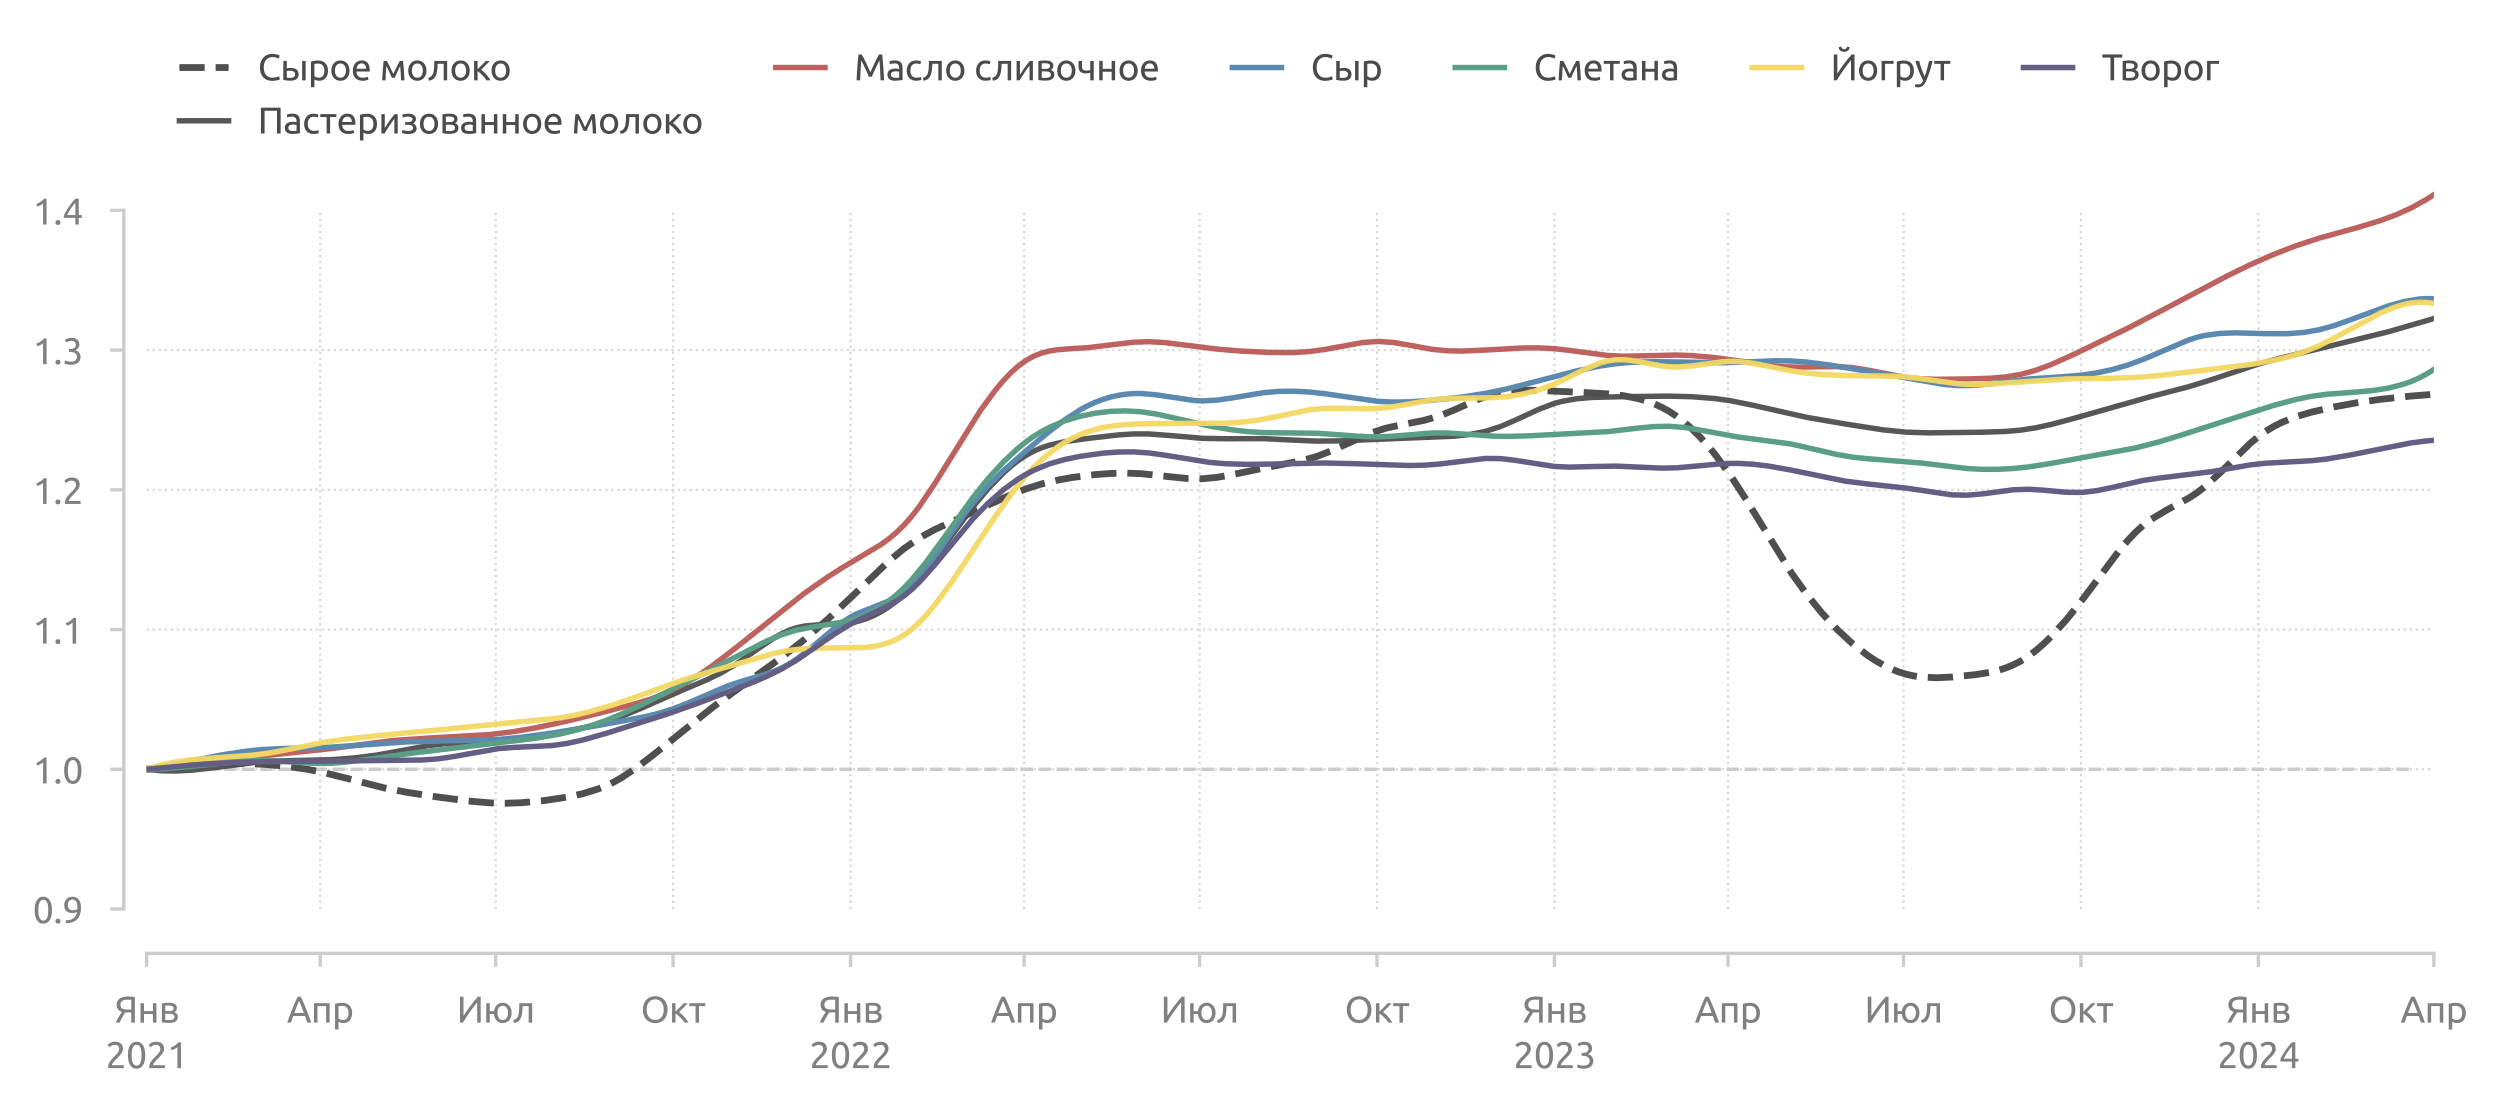 <?xml version="1.0" encoding="utf-8" standalone="no"?>
<!DOCTYPE svg PUBLIC "-//W3C//DTD SVG 1.1//EN"
  "http://www.w3.org/Graphics/SVG/1.1/DTD/svg11.dtd">
<svg xmlns:xlink="http://www.w3.org/1999/xlink" width="548.913pt" height="243.208pt" viewBox="0 0 548.913 243.208" xmlns="http://www.w3.org/2000/svg" version="1.1">
 <defs>
  <style type="text/css">*{stroke-linejoin: round; stroke-linecap: butt}</style>
 </defs>
 <g id="figure_1">
  <g id="patch_1">
   <path d="M 0 243.208 
L 548.913 243.208 
L 548.913 0 
L 0 0 
L 0 243.208 
z
" style="fill: none"/>
  </g>
  <g id="axes_1">
   <g id="patch_2">
    <path d="M 32.193 204.32 
L 534.393 204.32 
L 534.393 38 
L 32.193 38 
L 32.193 204.32 
z
" style="fill: none"/>
   </g>
   <g id="line2d_1">
    <path d="M 70.302 199.584 
L 70.302 46.189 
" clip-path="url(#p8fe4083be5)" style="fill: none; stroke-dasharray: 0.5,0.825; stroke-dashoffset: 0; stroke: #d9d9d9; stroke-width: 0.5"/>
   </g>
   <g id="line2d_2">
    <path d="M 108.835 199.584 
L 108.835 46.189 
" clip-path="url(#p8fe4083be5)" style="fill: none; stroke-dasharray: 0.5,0.825; stroke-dashoffset: 0; stroke: #d9d9d9; stroke-width: 0.5"/>
   </g>
   <g id="line2d_3">
    <path d="M 147.792 199.584 
L 147.792 46.189 
" clip-path="url(#p8fe4083be5)" style="fill: none; stroke-dasharray: 0.5,0.825; stroke-dashoffset: 0; stroke: #d9d9d9; stroke-width: 0.5"/>
   </g>
   <g id="line2d_4">
    <path d="M 186.748 199.584 
L 186.748 46.189 
" clip-path="url(#p8fe4083be5)" style="fill: none; stroke-dasharray: 0.5,0.825; stroke-dashoffset: 0; stroke: #d9d9d9; stroke-width: 0.5"/>
   </g>
   <g id="line2d_5">
    <path d="M 224.858 199.584 
L 224.858 46.189 
" clip-path="url(#p8fe4083be5)" style="fill: none; stroke-dasharray: 0.5,0.825; stroke-dashoffset: 0; stroke: #d9d9d9; stroke-width: 0.5"/>
   </g>
   <g id="line2d_6">
    <path d="M 263.391 199.584 
L 263.391 46.189 
" clip-path="url(#p8fe4083be5)" style="fill: none; stroke-dasharray: 0.5,0.825; stroke-dashoffset: 0; stroke: #d9d9d9; stroke-width: 0.5"/>
   </g>
   <g id="line2d_7">
    <path d="M 302.347 199.584 
L 302.347 46.189 
" clip-path="url(#p8fe4083be5)" style="fill: none; stroke-dasharray: 0.5,0.825; stroke-dashoffset: 0; stroke: #d9d9d9; stroke-width: 0.5"/>
   </g>
   <g id="line2d_8">
    <path d="M 341.304 199.584 
L 341.304 46.189 
" clip-path="url(#p8fe4083be5)" style="fill: none; stroke-dasharray: 0.5,0.825; stroke-dashoffset: 0; stroke: #d9d9d9; stroke-width: 0.5"/>
   </g>
   <g id="line2d_9">
    <path d="M 379.413 199.584 
L 379.413 46.189 
" clip-path="url(#p8fe4083be5)" style="fill: none; stroke-dasharray: 0.5,0.825; stroke-dashoffset: 0; stroke: #d9d9d9; stroke-width: 0.5"/>
   </g>
   <g id="line2d_10">
    <path d="M 417.946 199.584 
L 417.946 46.189 
" clip-path="url(#p8fe4083be5)" style="fill: none; stroke-dasharray: 0.5,0.825; stroke-dashoffset: 0; stroke: #d9d9d9; stroke-width: 0.5"/>
   </g>
   <g id="line2d_11">
    <path d="M 456.903 199.584 
L 456.903 46.189 
" clip-path="url(#p8fe4083be5)" style="fill: none; stroke-dasharray: 0.5,0.825; stroke-dashoffset: 0; stroke: #d9d9d9; stroke-width: 0.5"/>
   </g>
   <g id="line2d_12">
    <path d="M 495.859 199.584 
L 495.859 46.189 
" clip-path="url(#p8fe4083be5)" style="fill: none; stroke-dasharray: 0.5,0.825; stroke-dashoffset: 0; stroke: #d9d9d9; stroke-width: 0.5"/>
   </g>
   <g id="line2d_13">
    <path d="M 32.193 168.905 
L 534.393 168.905 
" clip-path="url(#p8fe4083be5)" style="fill: none; stroke-dasharray: 0.5,0.825; stroke-dashoffset: 0; stroke: #d9d9d9; stroke-width: 0.5"/>
   </g>
   <g id="line2d_14">
    <path d="M 32.193 138.226 
L 534.393 138.226 
" clip-path="url(#p8fe4083be5)" style="fill: none; stroke-dasharray: 0.5,0.825; stroke-dashoffset: 0; stroke: #d9d9d9; stroke-width: 0.5"/>
   </g>
   <g id="line2d_15">
    <path d="M 32.193 107.547 
L 534.393 107.547 
" clip-path="url(#p8fe4083be5)" style="fill: none; stroke-dasharray: 0.5,0.825; stroke-dashoffset: 0; stroke: #d9d9d9; stroke-width: 0.5"/>
   </g>
   <g id="line2d_16">
    <path d="M 32.193 76.868 
L 534.393 76.868 
" clip-path="url(#p8fe4083be5)" style="fill: none; stroke-dasharray: 0.5,0.825; stroke-dashoffset: 0; stroke: #d9d9d9; stroke-width: 0.5"/>
   </g>
   <g id="line2d_17">
    <path d="M 37.215 168.905 
L 529.37 168.905 
" clip-path="url(#p8fe4083be5)" style="fill: none; stroke-dasharray: 2.775,1.2; stroke-dashoffset: 0; stroke: #cccccc; stroke-width: 0.75"/>
   </g>
   <g id="axes_2">
    <g id="patch_3">
     <path d="M 32.193 204.32 
L 534.393 204.32 
L 534.393 204.32 
L 32.193 204.32 
L 32.193 204.32 
z
" style="fill: none"/>
    </g>
    <g id="matplotlib.axis_1">
     <g id="xtick_1">
      <g id="line2d_18">
       <path d="M 32.193 204.32 
L 32.193 204.32 
" clip-path="url(#p71022501bc)" style="fill: none; stroke-dasharray: 0.5,0.825; stroke-dashoffset: 0; stroke: #d9d9d9; stroke-width: 0.5"/>
      </g>
      <g id="text_1">
       <!-- 2021 -->
       <g style="fill: #808080" transform="translate(23.168 234.528) scale(0.08 -0.08)">
        <defs>
         <path id="Ubuntu-32" d="M 2989 3302 
Q 2989 3072 2896 2857 
Q 2803 2643 2649 2435 
Q 2496 2227 2304 2025 
Q 2112 1824 1920 1632 
Q 1811 1523 1667 1376 
Q 1523 1229 1395 1069 
Q 1267 909 1180 761 
Q 1094 614 1094 506 
L 3136 506 
L 3136 0 
L 448 0 
Q 442 38 442 76 
Q 442 115 442 147 
Q 442 448 541 707 
Q 640 966 800 1196 
Q 960 1427 1158 1632 
Q 1357 1837 1549 2029 
Q 1709 2182 1853 2332 
Q 1997 2483 2109 2633 
Q 2221 2784 2288 2944 
Q 2355 3104 2355 3283 
Q 2355 3475 2294 3609 
Q 2234 3744 2131 3833 
Q 2029 3923 1891 3964 
Q 1754 4006 1600 4006 
Q 1414 4006 1260 3955 
Q 1107 3904 985 3837 
Q 864 3770 781 3696 
Q 698 3622 653 3584 
L 358 4006 
Q 416 4070 531 4163 
Q 646 4256 806 4339 
Q 966 4422 1164 4480 
Q 1363 4538 1594 4538 
Q 2291 4538 2640 4214 
Q 2989 3891 2989 3302 
z
" transform="scale(0.016)"/>
         <path id="Ubuntu-30" d="M 320 2221 
Q 320 3334 713 3936 
Q 1107 4538 1805 4538 
Q 2502 4538 2896 3936 
Q 3290 3334 3290 2221 
Q 3290 1107 2896 505 
Q 2502 -96 1805 -96 
Q 1107 -96 713 505 
Q 320 1107 320 2221 
z
M 2662 2221 
Q 2662 2586 2620 2912 
Q 2579 3238 2480 3481 
Q 2381 3725 2214 3869 
Q 2048 4013 1805 4013 
Q 1562 4013 1395 3869 
Q 1229 3725 1129 3481 
Q 1030 3238 988 2912 
Q 947 2586 947 2221 
Q 947 1856 988 1529 
Q 1030 1203 1129 960 
Q 1229 717 1395 573 
Q 1562 429 1805 429 
Q 2048 429 2214 573 
Q 2381 717 2480 960 
Q 2579 1203 2620 1529 
Q 2662 1856 2662 2221 
z
" transform="scale(0.016)"/>
         <path id="Ubuntu-31" d="M 595 3520 
Q 960 3661 1305 3881 
Q 1651 4102 1939 4435 
L 2362 4435 
L 2362 0 
L 1766 0 
L 1766 3610 
Q 1690 3539 1578 3462 
Q 1466 3386 1334 3315 
Q 1203 3245 1059 3181 
Q 915 3117 781 3072 
L 595 3520 
z
" transform="scale(0.016)"/>
        </defs>
        <use xlink:href="#Ubuntu-32"/>
        <use xlink:href="#Ubuntu-30" x="56.4"/>
        <use xlink:href="#Ubuntu-32" x="112.8"/>
        <use xlink:href="#Ubuntu-31" x="169.2"/>
       </g>
      </g>
     </g>
     <g id="xtick_2">
      <g id="line2d_19">
       <path d="M 186.748 204.32 
L 186.748 204.32 
" clip-path="url(#p71022501bc)" style="fill: none; stroke-dasharray: 0.5,0.825; stroke-dashoffset: 0; stroke: #d9d9d9; stroke-width: 0.5"/>
      </g>
      <g id="text_2">
       <!-- 2022 -->
       <g style="fill: #808080" transform="translate(177.723 234.528) scale(0.08 -0.08)">
        <use xlink:href="#Ubuntu-32"/>
        <use xlink:href="#Ubuntu-30" x="56.4"/>
        <use xlink:href="#Ubuntu-32" x="112.8"/>
        <use xlink:href="#Ubuntu-32" x="169.2"/>
       </g>
      </g>
     </g>
     <g id="xtick_3">
      <g id="line2d_20">
       <path d="M 341.304 204.32 
L 341.304 204.32 
" clip-path="url(#p71022501bc)" style="fill: none; stroke-dasharray: 0.5,0.825; stroke-dashoffset: 0; stroke: #d9d9d9; stroke-width: 0.5"/>
      </g>
      <g id="text_3">
       <!-- 2023 -->
       <g style="fill: #808080" transform="translate(332.279 234.528) scale(0.08 -0.08)">
        <defs>
         <path id="Ubuntu-33" d="M 1446 435 
Q 2016 435 2262 659 
Q 2509 883 2509 1261 
Q 2509 1504 2406 1670 
Q 2304 1837 2137 1936 
Q 1971 2035 1750 2076 
Q 1530 2118 1299 2118 
L 1146 2118 
L 1146 2605 
L 1357 2605 
Q 1517 2605 1686 2637 
Q 1856 2669 1997 2752 
Q 2138 2835 2227 2979 
Q 2317 3123 2317 3341 
Q 2317 3520 2253 3648 
Q 2189 3776 2083 3859 
Q 1978 3942 1840 3977 
Q 1702 4013 1549 4013 
Q 1242 4013 1027 3923 
Q 813 3834 666 3738 
L 435 4192 
Q 512 4243 630 4304 
Q 749 4365 896 4416 
Q 1043 4467 1212 4502 
Q 1382 4538 1568 4538 
Q 1920 4538 2176 4451 
Q 2432 4365 2598 4208 
Q 2765 4051 2848 3836 
Q 2931 3622 2931 3373 
Q 2931 3027 2732 2780 
Q 2534 2534 2253 2406 
Q 2426 2355 2586 2259 
Q 2746 2163 2864 2016 
Q 2982 1869 3056 1677 
Q 3130 1485 3130 1248 
Q 3130 960 3030 713 
Q 2931 467 2723 288 
Q 2515 109 2201 6 
Q 1888 -96 1459 -96 
Q 1293 -96 1117 -70 
Q 941 -45 787 -6 
Q 634 32 518 70 
Q 403 109 352 134 
L 467 653 
Q 576 602 829 518 
Q 1082 435 1446 435 
z
" transform="scale(0.016)"/>
        </defs>
        <use xlink:href="#Ubuntu-32"/>
        <use xlink:href="#Ubuntu-30" x="56.4"/>
        <use xlink:href="#Ubuntu-32" x="112.8"/>
        <use xlink:href="#Ubuntu-33" x="169.2"/>
       </g>
      </g>
     </g>
     <g id="xtick_4">
      <g id="line2d_21">
       <path d="M 495.859 204.32 
L 495.859 204.32 
" clip-path="url(#p71022501bc)" style="fill: none; stroke-dasharray: 0.5,0.825; stroke-dashoffset: 0; stroke: #d9d9d9; stroke-width: 0.5"/>
      </g>
      <g id="text_4">
       <!-- 2024 -->
       <g style="fill: #808080" transform="translate(486.834 234.528) scale(0.08 -0.08)">
        <defs>
         <path id="Ubuntu-34" d="M 256 1536 
Q 378 1818 589 2192 
Q 800 2566 1065 2963 
Q 1331 3360 1635 3744 
Q 1939 4128 2246 4435 
L 2816 4435 
L 2816 1619 
L 3341 1619 
L 3341 1133 
L 2816 1133 
L 2816 0 
L 2240 0 
L 2240 1133 
L 256 1133 
L 256 1536 
z
M 2240 3731 
Q 2048 3526 1853 3273 
Q 1658 3021 1472 2745 
Q 1286 2470 1123 2182 
Q 960 1894 832 1619 
L 2240 1619 
L 2240 3731 
z
" transform="scale(0.016)"/>
        </defs>
        <use xlink:href="#Ubuntu-32"/>
        <use xlink:href="#Ubuntu-30" x="56.4"/>
        <use xlink:href="#Ubuntu-32" x="112.8"/>
        <use xlink:href="#Ubuntu-34" x="169.2"/>
       </g>
      </g>
     </g>
    </g>
    <g id="matplotlib.axis_2"/>
   </g>
   <g id="matplotlib.axis_3">
    <g id="xtick_5">
     <g id="line2d_22">
      <defs>
       <path id="m3adff0f6b0" d="M 0 0 
L 0 3 
" style="stroke: #cecece; stroke-width: 0.75"/>
      </defs>
      <g>
       <use xlink:href="#m3adff0f6b0" x="32.193" y="209.32" style="fill: #cecece; stroke: #cecece; stroke-width: 0.75"/>
      </g>
     </g>
     <g id="text_5">
      <!-- Янв -->
      <g style="fill: #808080" transform="translate(25.117 224.528) scale(0.08 -0.08)">
       <defs>
        <path id="Ubuntu-42f" d="M 2272 3936 
Q 2029 3936 1808 3897 
Q 1587 3859 1414 3763 
Q 1242 3667 1139 3500 
Q 1037 3334 1037 3085 
Q 1037 2611 1341 2428 
Q 1645 2246 2253 2246 
L 2893 2246 
L 2893 3917 
Q 2822 3917 2726 3923 
Q 2643 3930 2531 3933 
Q 2419 3936 2272 3936 
z
M 2323 4480 
Q 2458 4480 2611 4473 
Q 2765 4467 2921 4454 
Q 3078 4442 3232 4422 
Q 3386 4403 3514 4371 
L 3514 0 
L 2893 0 
L 2893 1734 
L 2362 1734 
Q 2272 1734 2173 1737 
Q 2074 1741 1907 1760 
Q 1792 1606 1657 1401 
Q 1523 1197 1388 966 
Q 1254 736 1123 486 
Q 992 237 883 0 
L 230 0 
Q 333 250 473 518 
Q 614 787 764 1030 
Q 915 1274 1052 1482 
Q 1190 1690 1293 1824 
Q 1146 1869 986 1952 
Q 826 2035 691 2182 
Q 557 2330 470 2550 
Q 384 2771 384 3078 
Q 384 3424 518 3686 
Q 653 3949 905 4125 
Q 1158 4301 1516 4390 
Q 1875 4480 2323 4480 
z
" transform="scale(0.016)"/>
        <path id="Ubuntu-43d" d="M 3238 0 
L 2643 0 
L 2643 1472 
L 1107 1472 
L 1107 0 
L 512 0 
L 512 3328 
L 1107 3328 
L 1107 1971 
L 2643 1971 
L 2643 3328 
L 3238 3328 
L 3238 0 
z
" transform="scale(0.016)"/>
        <path id="Ubuntu-432" d="M 1094 448 
Q 1133 442 1203 435 
Q 1274 429 1363 425 
Q 1453 422 1552 419 
Q 1651 416 1741 416 
Q 1926 416 2096 441 
Q 2266 467 2390 531 
Q 2515 595 2588 700 
Q 2662 806 2662 973 
Q 2662 1133 2595 1238 
Q 2528 1344 2413 1408 
Q 2298 1472 2141 1497 
Q 1984 1523 1805 1523 
L 1094 1523 
L 1094 448 
z
M 1728 1965 
Q 1901 1965 2045 1987 
Q 2189 2010 2294 2067 
Q 2400 2125 2461 2221 
Q 2522 2317 2522 2464 
Q 2522 2618 2445 2707 
Q 2368 2797 2243 2845 
Q 2118 2893 1961 2909 
Q 1805 2925 1645 2925 
Q 1498 2925 1347 2918 
Q 1197 2912 1094 2906 
L 1094 1965 
L 1728 1965 
z
M 1715 -58 
Q 1338 -58 1018 -22 
Q 698 13 512 58 
L 512 3296 
Q 698 3341 1018 3376 
Q 1338 3411 1715 3411 
Q 1978 3411 2227 3366 
Q 2477 3322 2669 3216 
Q 2861 3110 2979 2928 
Q 3098 2746 3098 2477 
Q 3098 2234 2976 2061 
Q 2854 1888 2650 1792 
Q 2925 1696 3088 1507 
Q 3251 1318 3251 979 
Q 3251 678 3132 480 
Q 3014 282 2806 160 
Q 2598 38 2316 -10 
Q 2035 -58 1715 -58 
z
" transform="scale(0.016)"/>
       </defs>
       <use xlink:href="#Ubuntu-42f"/>
       <use xlink:href="#Ubuntu-43d" x="63.5"/>
       <use xlink:href="#Ubuntu-432" x="122.1"/>
      </g>
     </g>
    </g>
    <g id="xtick_6">
     <g id="line2d_23">
      <g>
       <use xlink:href="#m3adff0f6b0" x="70.302" y="209.32" style="fill: #cecece; stroke: #cecece; stroke-width: 0.75"/>
      </g>
     </g>
     <g id="text_6">
      <!-- Апр -->
      <g style="fill: #808080" transform="translate(62.982 224.528) scale(0.08 -0.08)">
       <defs>
        <path id="Ubuntu-410" d="M 3514 0 
Q 3405 288 3309 566 
Q 3213 845 3110 1133 
L 1101 1133 
L 698 0 
L 51 0 
Q 307 704 531 1302 
Q 755 1901 969 2438 
Q 1184 2976 1395 3465 
Q 1606 3955 1837 4435 
L 2406 4435 
Q 2637 3955 2848 3465 
Q 3059 2976 3273 2438 
Q 3488 1901 3712 1302 
Q 3936 704 4192 0 
L 3514 0 
z
M 2931 1645 
Q 2726 2202 2524 2723 
Q 2323 3245 2106 3725 
Q 1882 3245 1680 2723 
Q 1478 2202 1280 1645 
L 2931 1645 
z
" transform="scale(0.016)"/>
        <path id="Ubuntu-43f" d="M 3187 0 
L 2592 0 
L 2592 2829 
L 1107 2829 
L 1107 0 
L 512 0 
L 512 3328 
L 3187 3328 
L 3187 0 
z
" transform="scale(0.016)"/>
        <path id="Ubuntu-440" d="M 2822 1658 
Q 2822 2240 2534 2553 
Q 2246 2867 1766 2867 
Q 1498 2867 1347 2848 
Q 1197 2829 1107 2803 
L 1107 704 
Q 1216 614 1421 531 
Q 1626 448 1869 448 
Q 2125 448 2307 541 
Q 2490 634 2605 797 
Q 2720 960 2771 1181 
Q 2822 1402 2822 1658 
z
M 3443 1658 
Q 3443 1280 3344 960 
Q 3245 640 3053 409 
Q 2861 179 2582 51 
Q 2304 -77 1946 -77 
Q 1658 -77 1437 0 
Q 1216 77 1107 147 
L 1107 -1184 
L 512 -1184 
L 512 3226 
Q 723 3277 1040 3337 
Q 1357 3398 1773 3398 
Q 2157 3398 2464 3276 
Q 2771 3155 2988 2931 
Q 3206 2707 3324 2384 
Q 3443 2061 3443 1658 
z
" transform="scale(0.016)"/>
       </defs>
       <use xlink:href="#Ubuntu-410"/>
       <use xlink:href="#Ubuntu-43f" x="66.3"/>
       <use xlink:href="#Ubuntu-440" x="124.1"/>
      </g>
     </g>
    </g>
    <g id="xtick_7">
     <g id="line2d_24">
      <g>
       <use xlink:href="#m3adff0f6b0" x="108.835" y="209.32" style="fill: #cecece; stroke: #cecece; stroke-width: 0.75"/>
      </g>
     </g>
     <g id="text_7">
      <!-- Июл -->
      <g style="fill: #808080" transform="translate(100.288 224.528) scale(0.08 -0.08)">
       <defs>
        <path id="Ubuntu-418" d="M 550 0 
L 550 4435 
L 1158 4435 
L 1158 1152 
Q 1363 1491 1660 1926 
Q 1958 2362 2294 2813 
Q 2630 3264 2972 3689 
Q 3315 4115 3616 4435 
L 4109 4435 
L 4109 0 
L 3501 0 
L 3501 3462 
Q 3322 3258 3110 2989 
Q 2899 2720 2675 2416 
Q 2451 2112 2224 1785 
Q 1997 1459 1785 1142 
Q 1574 826 1392 531 
Q 1210 237 1069 0 
L 550 0 
z
" transform="scale(0.016)"/>
        <path id="Ubuntu-44e" d="M 1107 1952 
L 1837 1952 
Q 1875 2285 2006 2553 
Q 2138 2822 2336 3014 
Q 2534 3206 2790 3308 
Q 3046 3411 3341 3411 
Q 3667 3411 3945 3286 
Q 4224 3162 4429 2931 
Q 4634 2701 4749 2377 
Q 4864 2054 4864 1664 
Q 4864 1267 4749 947 
Q 4634 627 4429 396 
Q 4224 166 3945 41 
Q 3667 -83 3341 -83 
Q 3034 -83 2768 29 
Q 2502 141 2304 342 
Q 2106 544 1981 832 
Q 1856 1120 1830 1472 
L 1107 1472 
L 1107 0 
L 512 0 
L 512 3328 
L 1107 3328 
L 1107 1952 
z
M 4250 1664 
Q 4250 2227 4003 2556 
Q 3757 2886 3341 2886 
Q 2925 2886 2678 2556 
Q 2432 2227 2432 1664 
Q 2432 1101 2678 771 
Q 2925 442 3341 442 
Q 3757 442 4003 771 
Q 4250 1101 4250 1664 
z
" transform="scale(0.016)"/>
        <path id="Ubuntu-43b" d="M 1670 2829 
Q 1670 2618 1660 2378 
Q 1651 2138 1625 1898 
Q 1600 1658 1555 1424 
Q 1510 1190 1440 986 
Q 1370 781 1264 601 
Q 1158 422 1004 284 
Q 851 147 646 54 
Q 442 -38 166 -64 
L 83 435 
Q 397 499 579 672 
Q 762 845 870 1094 
Q 966 1312 1011 1587 
Q 1056 1862 1075 2160 
Q 1094 2458 1097 2758 
Q 1101 3059 1101 3328 
L 3315 3328 
L 3315 0 
L 2720 0 
L 2720 2829 
L 1670 2829 
z
" transform="scale(0.016)"/>
       </defs>
       <use xlink:href="#Ubuntu-418"/>
       <use xlink:href="#Ubuntu-44e" x="72.8"/>
       <use xlink:href="#Ubuntu-43b" x="153.9"/>
      </g>
     </g>
    </g>
    <g id="xtick_8">
     <g id="line2d_25">
      <g>
       <use xlink:href="#m3adff0f6b0" x="147.792" y="209.32" style="fill: #cecece; stroke: #cecece; stroke-width: 0.75"/>
      </g>
     </g>
     <g id="text_8">
      <!-- Окт -->
      <g style="fill: #808080" transform="translate(140.68 224.528) scale(0.08 -0.08)">
       <defs>
        <path id="Ubuntu-41e" d="M 371 2221 
Q 371 2790 540 3225 
Q 710 3661 1001 3952 
Q 1293 4243 1680 4390 
Q 2067 4538 2502 4538 
Q 2931 4538 3312 4390 
Q 3693 4243 3981 3952 
Q 4269 3661 4438 3225 
Q 4608 2790 4608 2221 
Q 4608 1651 4438 1216 
Q 4269 781 3981 489 
Q 3693 198 3312 51 
Q 2931 -96 2502 -96 
Q 2067 -96 1680 51 
Q 1293 198 1001 489 
Q 710 781 540 1216 
Q 371 1651 371 2221 
z
M 1024 2221 
Q 1024 1818 1126 1488 
Q 1229 1158 1417 928 
Q 1606 698 1878 573 
Q 2150 448 2490 448 
Q 2829 448 3097 573 
Q 3366 698 3555 928 
Q 3744 1158 3846 1488 
Q 3949 1818 3949 2221 
Q 3949 2624 3846 2953 
Q 3744 3283 3555 3513 
Q 3366 3744 3097 3869 
Q 2829 3994 2490 3994 
Q 2150 3994 1878 3869 
Q 1606 3744 1417 3513 
Q 1229 3283 1126 2953 
Q 1024 2624 1024 2221 
z
" transform="scale(0.016)"/>
        <path id="Ubuntu-43a" d="M 1728 1811 
Q 1926 1670 2156 1456 
Q 2387 1242 2608 992 
Q 2829 742 3021 483 
Q 3213 224 3347 0 
L 2643 0 
Q 2502 218 2313 445 
Q 2125 672 1920 883 
Q 1715 1094 1504 1273 
Q 1293 1453 1107 1574 
L 1107 0 
L 512 0 
L 512 3328 
L 1107 3328 
L 1107 1901 
Q 1261 2048 1459 2243 
Q 1658 2438 1859 2640 
Q 2061 2842 2233 3024 
Q 2406 3206 2515 3328 
L 3206 3328 
Q 3066 3174 2877 2979 
Q 2688 2784 2486 2579 
Q 2285 2374 2086 2172 
Q 1888 1971 1728 1811 
z
" transform="scale(0.016)"/>
        <path id="Ubuntu-442" d="M 2861 3328 
L 2861 2829 
L 1779 2829 
L 1779 0 
L 1184 0 
L 1184 2829 
L 102 2829 
L 102 3328 
L 2861 3328 
z
" transform="scale(0.016)"/>
       </defs>
       <use xlink:href="#Ubuntu-41e"/>
       <use xlink:href="#Ubuntu-43a" x="77.8"/>
       <use xlink:href="#Ubuntu-442" x="131.5"/>
      </g>
     </g>
    </g>
    <g id="xtick_9">
     <g id="line2d_26">
      <g>
       <use xlink:href="#m3adff0f6b0" x="186.748" y="209.32" style="fill: #cecece; stroke: #cecece; stroke-width: 0.75"/>
      </g>
     </g>
     <g id="text_9">
      <!-- Янв -->
      <g style="fill: #808080" transform="translate(179.673 224.528) scale(0.08 -0.08)">
       <use xlink:href="#Ubuntu-42f"/>
       <use xlink:href="#Ubuntu-43d" x="63.5"/>
       <use xlink:href="#Ubuntu-432" x="122.1"/>
      </g>
     </g>
    </g>
    <g id="xtick_10">
     <g id="line2d_27">
      <g>
       <use xlink:href="#m3adff0f6b0" x="224.858" y="209.32" style="fill: #cecece; stroke: #cecece; stroke-width: 0.75"/>
      </g>
     </g>
     <g id="text_10">
      <!-- Апр -->
      <g style="fill: #808080" transform="translate(217.538 224.528) scale(0.08 -0.08)">
       <use xlink:href="#Ubuntu-410"/>
       <use xlink:href="#Ubuntu-43f" x="66.3"/>
       <use xlink:href="#Ubuntu-440" x="124.1"/>
      </g>
     </g>
    </g>
    <g id="xtick_11">
     <g id="line2d_28">
      <g>
       <use xlink:href="#m3adff0f6b0" x="263.391" y="209.32" style="fill: #cecece; stroke: #cecece; stroke-width: 0.75"/>
      </g>
     </g>
     <g id="text_11">
      <!-- Июл -->
      <g style="fill: #808080" transform="translate(254.843 224.528) scale(0.08 -0.08)">
       <use xlink:href="#Ubuntu-418"/>
       <use xlink:href="#Ubuntu-44e" x="72.8"/>
       <use xlink:href="#Ubuntu-43b" x="153.9"/>
      </g>
     </g>
    </g>
    <g id="xtick_12">
     <g id="line2d_29">
      <g>
       <use xlink:href="#m3adff0f6b0" x="302.347" y="209.32" style="fill: #cecece; stroke: #cecece; stroke-width: 0.75"/>
      </g>
     </g>
     <g id="text_12">
      <!-- Окт -->
      <g style="fill: #808080" transform="translate(295.235 224.528) scale(0.08 -0.08)">
       <use xlink:href="#Ubuntu-41e"/>
       <use xlink:href="#Ubuntu-43a" x="77.8"/>
       <use xlink:href="#Ubuntu-442" x="131.5"/>
      </g>
     </g>
    </g>
    <g id="xtick_13">
     <g id="line2d_30">
      <g>
       <use xlink:href="#m3adff0f6b0" x="341.304" y="209.32" style="fill: #cecece; stroke: #cecece; stroke-width: 0.75"/>
      </g>
     </g>
     <g id="text_13">
      <!-- Янв -->
      <g style="fill: #808080" transform="translate(334.228 224.528) scale(0.08 -0.08)">
       <use xlink:href="#Ubuntu-42f"/>
       <use xlink:href="#Ubuntu-43d" x="63.5"/>
       <use xlink:href="#Ubuntu-432" x="122.1"/>
      </g>
     </g>
    </g>
    <g id="xtick_14">
     <g id="line2d_31">
      <g>
       <use xlink:href="#m3adff0f6b0" x="379.413" y="209.32" style="fill: #cecece; stroke: #cecece; stroke-width: 0.75"/>
      </g>
     </g>
     <g id="text_14">
      <!-- Апр -->
      <g style="fill: #808080" transform="translate(372.093 224.528) scale(0.08 -0.08)">
       <use xlink:href="#Ubuntu-410"/>
       <use xlink:href="#Ubuntu-43f" x="66.3"/>
       <use xlink:href="#Ubuntu-440" x="124.1"/>
      </g>
     </g>
    </g>
    <g id="xtick_15">
     <g id="line2d_32">
      <g>
       <use xlink:href="#m3adff0f6b0" x="417.946" y="209.32" style="fill: #cecece; stroke: #cecece; stroke-width: 0.75"/>
      </g>
     </g>
     <g id="text_15">
      <!-- Июл -->
      <g style="fill: #808080" transform="translate(409.399 224.528) scale(0.08 -0.08)">
       <use xlink:href="#Ubuntu-418"/>
       <use xlink:href="#Ubuntu-44e" x="72.8"/>
       <use xlink:href="#Ubuntu-43b" x="153.9"/>
      </g>
     </g>
    </g>
    <g id="xtick_16">
     <g id="line2d_33">
      <g>
       <use xlink:href="#m3adff0f6b0" x="456.903" y="209.32" style="fill: #cecece; stroke: #cecece; stroke-width: 0.75"/>
      </g>
     </g>
     <g id="text_16">
      <!-- Окт -->
      <g style="fill: #808080" transform="translate(449.791 224.528) scale(0.08 -0.08)">
       <use xlink:href="#Ubuntu-41e"/>
       <use xlink:href="#Ubuntu-43a" x="77.8"/>
       <use xlink:href="#Ubuntu-442" x="131.5"/>
      </g>
     </g>
    </g>
    <g id="xtick_17">
     <g id="line2d_34">
      <g>
       <use xlink:href="#m3adff0f6b0" x="495.859" y="209.32" style="fill: #cecece; stroke: #cecece; stroke-width: 0.75"/>
      </g>
     </g>
     <g id="text_17">
      <!-- Янв -->
      <g style="fill: #808080" transform="translate(488.784 224.528) scale(0.08 -0.08)">
       <use xlink:href="#Ubuntu-42f"/>
       <use xlink:href="#Ubuntu-43d" x="63.5"/>
       <use xlink:href="#Ubuntu-432" x="122.1"/>
      </g>
     </g>
    </g>
    <g id="xtick_18">
     <g id="line2d_35">
      <g>
       <use xlink:href="#m3adff0f6b0" x="534.393" y="209.32" style="fill: #cecece; stroke: #cecece; stroke-width: 0.75"/>
      </g>
     </g>
     <g id="text_18">
      <!-- Апр -->
      <g style="fill: #808080" transform="translate(527.072 224.528) scale(0.08 -0.08)">
       <use xlink:href="#Ubuntu-410"/>
       <use xlink:href="#Ubuntu-43f" x="66.3"/>
       <use xlink:href="#Ubuntu-440" x="124.1"/>
      </g>
     </g>
    </g>
   </g>
   <g id="matplotlib.axis_4">
    <g id="ytick_1">
     <g id="line2d_36">
      <defs>
       <path id="mf2a393e856" d="M 0 0 
L -3 0 
" style="stroke: #cecece; stroke-width: 0.75"/>
      </defs>
      <g>
       <use xlink:href="#mf2a393e856" x="27.192" y="199.584" style="fill: #cecece; stroke: #cecece; stroke-width: 0.75"/>
      </g>
     </g>
     <g id="text_19">
      <!-- 0.9 -->
      <g style="fill: #808080" transform="translate(7.2 202.688) scale(0.08 -0.08)">
       <defs>
        <path id="Ubuntu-2e" d="M 1216 346 
Q 1216 173 1101 45 
Q 986 -83 787 -83 
Q 589 -83 473 45 
Q 358 173 358 346 
Q 358 518 473 646 
Q 589 774 787 774 
Q 986 774 1101 646 
Q 1216 518 1216 346 
z
" transform="scale(0.016)"/>
        <path id="Ubuntu-39" d="M 3206 2662 
Q 3206 1344 2550 669 
Q 1894 -6 602 -13 
L 582 486 
Q 986 486 1309 563 
Q 1632 640 1875 809 
Q 2118 979 2281 1248 
Q 2445 1517 2522 1907 
Q 2355 1830 2144 1782 
Q 1933 1734 1709 1734 
Q 1331 1734 1068 1846 
Q 806 1958 640 2147 
Q 474 2336 400 2582 
Q 326 2829 326 3098 
Q 326 3334 409 3590 
Q 493 3846 662 4057 
Q 832 4269 1094 4403 
Q 1357 4538 1715 4538 
Q 2080 4538 2358 4410 
Q 2637 4282 2825 4038 
Q 3014 3795 3110 3446 
Q 3206 3098 3206 2662 
z
M 1773 2221 
Q 1997 2221 2195 2262 
Q 2394 2304 2579 2387 
Q 2586 2458 2586 2525 
Q 2586 2592 2586 2662 
Q 2586 2938 2547 3190 
Q 2509 3443 2409 3632 
Q 2310 3821 2144 3933 
Q 1978 4045 1722 4045 
Q 1510 4045 1363 3955 
Q 1216 3866 1120 3728 
Q 1024 3590 982 3427 
Q 941 3264 941 3110 
Q 941 2675 1149 2448 
Q 1357 2221 1773 2221 
z
" transform="scale(0.016)"/>
       </defs>
       <use xlink:href="#Ubuntu-30"/>
       <use xlink:href="#Ubuntu-2e" x="56.4"/>
       <use xlink:href="#Ubuntu-39" x="81"/>
      </g>
     </g>
    </g>
    <g id="ytick_2">
     <g id="line2d_37">
      <g>
       <use xlink:href="#mf2a393e856" x="27.192" y="168.905" style="fill: #cecece; stroke: #cecece; stroke-width: 0.75"/>
      </g>
     </g>
     <g id="text_20">
      <!-- 1.0 -->
      <g style="fill: #808080" transform="translate(7.2 172.009) scale(0.08 -0.08)">
       <use xlink:href="#Ubuntu-31"/>
       <use xlink:href="#Ubuntu-2e" x="56.4"/>
       <use xlink:href="#Ubuntu-30" x="81"/>
      </g>
     </g>
    </g>
    <g id="ytick_3">
     <g id="line2d_38">
      <g>
       <use xlink:href="#mf2a393e856" x="27.192" y="138.226" style="fill: #cecece; stroke: #cecece; stroke-width: 0.75"/>
      </g>
     </g>
     <g id="text_21">
      <!-- 1.1 -->
      <g style="fill: #808080" transform="translate(7.2 141.33) scale(0.08 -0.08)">
       <use xlink:href="#Ubuntu-31"/>
       <use xlink:href="#Ubuntu-2e" x="56.4"/>
       <use xlink:href="#Ubuntu-31" x="81"/>
      </g>
     </g>
    </g>
    <g id="ytick_4">
     <g id="line2d_39">
      <g>
       <use xlink:href="#mf2a393e856" x="27.192" y="107.547" style="fill: #cecece; stroke: #cecece; stroke-width: 0.75"/>
      </g>
     </g>
     <g id="text_22">
      <!-- 1.2 -->
      <g style="fill: #808080" transform="translate(7.2 110.651) scale(0.08 -0.08)">
       <use xlink:href="#Ubuntu-31"/>
       <use xlink:href="#Ubuntu-2e" x="56.4"/>
       <use xlink:href="#Ubuntu-32" x="81"/>
      </g>
     </g>
    </g>
    <g id="ytick_5">
     <g id="line2d_40">
      <g>
       <use xlink:href="#mf2a393e856" x="27.192" y="76.868" style="fill: #cecece; stroke: #cecece; stroke-width: 0.75"/>
      </g>
     </g>
     <g id="text_23">
      <!-- 1.3 -->
      <g style="fill: #808080" transform="translate(7.2 79.972) scale(0.08 -0.08)">
       <use xlink:href="#Ubuntu-31"/>
       <use xlink:href="#Ubuntu-2e" x="56.4"/>
       <use xlink:href="#Ubuntu-33" x="81"/>
      </g>
     </g>
    </g>
    <g id="ytick_6">
     <g id="line2d_41">
      <g>
       <use xlink:href="#mf2a393e856" x="27.192" y="46.189" style="fill: #cecece; stroke: #cecece; stroke-width: 0.75"/>
      </g>
     </g>
     <g id="text_24">
      <!-- 1.4 -->
      <g style="fill: #808080" transform="translate(7.2 49.293) scale(0.08 -0.08)">
       <use xlink:href="#Ubuntu-31"/>
       <use xlink:href="#Ubuntu-2e" x="56.4"/>
       <use xlink:href="#Ubuntu-34" x="81"/>
      </g>
     </g>
    </g>
   </g>
   <g id="line2d_42">
    <path d="M 32.193 168.905 
L 40.59 168.117 
L 47.309 167.727 
L 52.348 167.643 
L 57.386 167.783 
L 62.425 168.192 
L 67.464 168.905 
L 70.823 169.568 
L 75.862 170.82 
L 84.26 172.977 
L 89.299 173.958 
L 96.017 174.985 
L 102.736 175.872 
L 107.774 176.296 
L 111.134 176.368 
L 114.493 176.251 
L 119.532 175.773 
L 124.57 175.004 
L 127.93 174.275 
L 131.289 173.238 
L 132.968 172.567 
L 134.648 171.773 
L 136.328 170.844 
L 139.687 168.62 
L 143.046 166.053 
L 156.483 155.294 
L 163.201 150.378 
L 171.599 144.361 
L 176.638 140.394 
L 181.677 136.02 
L 186.716 131.298 
L 195.114 123.25 
L 198.473 120.449 
L 201.832 118.144 
L 205.191 116.29 
L 210.23 113.97 
L 216.948 110.901 
L 221.987 108.627 
L 225.346 107.313 
L 228.706 106.26 
L 232.065 105.448 
L 235.424 104.836 
L 240.463 104.203 
L 243.822 103.957 
L 247.181 103.88 
L 250.54 104.001 
L 255.579 104.536 
L 260.618 105.064 
L 263.977 105.122 
L 267.336 104.794 
L 270.696 104.184 
L 279.094 102.436 
L 285.812 101.157 
L 289.171 100.212 
L 292.53 98.894 
L 300.928 95.101 
L 304.287 94.014 
L 307.647 93.281 
L 312.685 92.294 
L 316.045 91.331 
L 319.404 89.966 
L 324.443 87.712 
L 327.802 86.505 
L 329.481 86.098 
L 331.161 85.832 
L 334.52 85.635 
L 337.879 85.724 
L 347.957 86.183 
L 352.996 86.483 
L 356.355 86.863 
L 359.714 87.521 
L 361.394 88.003 
L 363.073 88.611 
L 364.753 89.366 
L 366.433 90.287 
L 368.112 91.392 
L 369.792 92.686 
L 371.471 94.167 
L 373.151 95.83 
L 374.831 97.674 
L 376.51 99.695 
L 379.869 104.256 
L 383.229 109.438 
L 393.306 125.753 
L 396.665 130.452 
L 400.025 134.599 
L 403.384 138.217 
L 406.743 141.328 
L 410.102 143.933 
L 411.782 145.037 
L 413.461 146.003 
L 415.141 146.828 
L 416.821 147.506 
L 418.5 148.034 
L 420.18 148.411 
L 421.859 148.653 
L 425.219 148.809 
L 428.578 148.652 
L 433.617 148.148 
L 436.976 147.611 
L 438.655 147.209 
L 440.335 146.681 
L 442.015 146 
L 443.694 145.14 
L 445.374 144.074 
L 447.053 142.803 
L 448.733 141.344 
L 450.413 139.711 
L 453.772 135.994 
L 457.131 131.782 
L 465.529 120.612 
L 467.209 118.64 
L 468.888 116.868 
L 470.568 115.344 
L 472.247 114.074 
L 475.607 112.051 
L 480.645 109.324 
L 482.325 108.235 
L 484.005 106.952 
L 487.364 103.889 
L 494.082 97.336 
L 495.762 95.933 
L 497.441 94.722 
L 499.121 93.694 
L 500.801 92.826 
L 504.16 91.476 
L 507.519 90.488 
L 512.558 89.328 
L 517.597 88.404 
L 522.635 87.68 
L 529.354 86.964 
L 534.393 86.569 
L 534.393 86.569 
" clip-path="url(#p8fe4083be5)" style="fill: none; stroke-dasharray: 5.55,2.4; stroke-dashoffset: 0; stroke: #4f4f4f; stroke-width: 1.5"/>
   </g>
   <g id="line2d_43">
    <path d="M 32.193 168.905 
L 35.552 169.24 
L 38.911 169.277 
L 42.27 169.085 
L 47.309 168.523 
L 55.707 167.443 
L 59.066 167.166 
L 64.105 166.995 
L 72.503 166.809 
L 77.542 166.445 
L 82.58 165.81 
L 87.619 164.896 
L 94.338 163.672 
L 97.697 163.291 
L 102.736 163.079 
L 109.454 162.871 
L 112.813 162.559 
L 117.852 161.819 
L 124.57 160.561 
L 129.609 159.442 
L 132.968 158.512 
L 136.328 157.363 
L 141.366 155.26 
L 149.764 151.555 
L 154.803 149.438 
L 158.162 147.827 
L 161.522 145.87 
L 166.56 142.348 
L 169.92 140.102 
L 171.599 139.15 
L 173.279 138.375 
L 174.958 137.818 
L 176.638 137.464 
L 179.997 137.165 
L 185.036 136.965 
L 186.716 136.759 
L 188.395 136.406 
L 190.075 135.888 
L 191.754 135.198 
L 193.434 134.325 
L 195.114 133.262 
L 196.793 131.999 
L 198.473 130.527 
L 200.152 128.837 
L 203.512 124.877 
L 206.871 120.415 
L 213.589 111.335 
L 216.948 107.308 
L 220.308 103.837 
L 221.987 102.347 
L 223.667 101.04 
L 225.346 99.932 
L 227.026 99.03 
L 228.706 98.311 
L 230.385 97.749 
L 233.744 96.977 
L 238.783 96.272 
L 245.502 95.495 
L 248.861 95.279 
L 252.22 95.279 
L 257.259 95.653 
L 263.977 96.239 
L 269.016 96.33 
L 277.414 96.304 
L 284.132 96.639 
L 289.171 96.854 
L 294.21 96.801 
L 319.404 95.761 
L 322.763 95.387 
L 326.122 94.719 
L 329.481 93.646 
L 332.841 92.198 
L 337.879 89.866 
L 341.239 88.593 
L 342.918 88.131 
L 346.277 87.537 
L 349.637 87.26 
L 356.355 87.092 
L 366.433 86.975 
L 371.471 87.109 
L 376.51 87.504 
L 379.869 87.969 
L 384.908 88.986 
L 396.665 91.628 
L 405.063 93.078 
L 413.461 94.38 
L 418.5 94.887 
L 423.539 95.042 
L 435.296 94.897 
L 440.335 94.734 
L 443.694 94.437 
L 447.053 93.912 
L 450.413 93.181 
L 455.451 91.835 
L 472.247 87.074 
L 480.645 84.883 
L 485.684 83.322 
L 495.762 79.958 
L 500.801 78.596 
L 524.315 72.856 
L 532.713 70.433 
L 534.393 69.919 
L 534.393 69.919 
" clip-path="url(#p8fe4083be5)" style="fill: none; stroke: #4f4f4f; stroke-opacity: 0.95; stroke-width: 1.2; stroke-linecap: square"/>
   </g>
   <g id="line2d_44">
    <path d="M 32.193 168.905 
L 37.231 168.585 
L 42.27 168.042 
L 54.027 166.43 
L 60.746 165.641 
L 72.503 164.387 
L 85.94 162.622 
L 92.658 162.14 
L 107.774 161.258 
L 112.813 160.632 
L 117.852 159.756 
L 124.57 158.307 
L 132.968 156.236 
L 139.687 154.468 
L 143.046 153.417 
L 146.405 152.115 
L 149.764 150.46 
L 153.124 148.437 
L 156.483 146.12 
L 161.522 142.267 
L 176.638 130.244 
L 181.677 126.722 
L 185.036 124.584 
L 193.434 119.56 
L 195.114 118.334 
L 196.793 116.93 
L 198.473 115.303 
L 200.152 113.408 
L 201.832 111.238 
L 205.191 106.268 
L 215.269 90.118 
L 218.628 85.551 
L 220.308 83.561 
L 221.987 81.804 
L 223.667 80.304 
L 225.346 79.089 
L 227.026 78.173 
L 228.706 77.518 
L 230.385 77.076 
L 232.065 76.798 
L 235.424 76.535 
L 238.783 76.338 
L 243.822 75.73 
L 248.861 75.137 
L 252.22 75.019 
L 255.579 75.205 
L 260.618 75.818 
L 267.336 76.659 
L 272.375 77.074 
L 279.094 77.394 
L 284.132 77.4 
L 287.491 77.189 
L 290.851 76.737 
L 299.249 75.193 
L 302.608 74.965 
L 305.967 75.208 
L 309.326 75.766 
L 314.365 76.682 
L 317.724 77.022 
L 321.083 77.083 
L 326.122 76.856 
L 334.52 76.395 
L 337.879 76.382 
L 341.239 76.554 
L 344.598 76.935 
L 352.996 78.046 
L 356.355 78.21 
L 361.394 78.112 
L 368.112 77.953 
L 371.471 78.073 
L 376.51 78.513 
L 381.549 79.204 
L 388.267 80.205 
L 391.627 80.527 
L 394.986 80.613 
L 403.384 80.471 
L 406.743 80.718 
L 410.102 81.263 
L 418.5 82.861 
L 421.859 83.179 
L 425.219 83.285 
L 431.937 83.198 
L 436.976 83.048 
L 440.335 82.766 
L 443.694 82.206 
L 447.053 81.275 
L 450.413 80.022 
L 455.451 77.765 
L 467.209 72.05 
L 475.607 67.674 
L 489.043 60.565 
L 494.082 58.113 
L 499.121 55.893 
L 504.16 53.946 
L 509.199 52.292 
L 517.597 49.971 
L 522.635 48.44 
L 525.995 47.197 
L 529.354 45.684 
L 532.713 43.823 
L 534.393 42.736 
L 534.393 42.736 
" clip-path="url(#p8fe4083be5)" style="fill: none; stroke: #ba5b58; stroke-opacity: 0.95; stroke-width: 1.2; stroke-linecap: square"/>
   </g>
   <g id="line2d_45">
    <path d="M 32.193 168.905 
L 38.911 167.66 
L 48.988 165.7 
L 54.027 164.935 
L 57.386 164.586 
L 62.425 164.343 
L 72.503 164.051 
L 89.299 162.899 
L 109.454 162.364 
L 114.493 161.873 
L 121.211 160.956 
L 131.289 159.289 
L 141.366 157.421 
L 144.726 156.592 
L 148.085 155.524 
L 151.444 154.179 
L 159.842 150.573 
L 163.201 149.474 
L 168.24 147.997 
L 169.92 147.393 
L 171.599 146.667 
L 173.279 145.779 
L 174.958 144.694 
L 178.318 142.059 
L 183.356 137.823 
L 185.036 136.572 
L 186.716 135.5 
L 188.395 134.641 
L 191.754 133.315 
L 195.114 131.969 
L 196.793 131.088 
L 198.473 129.96 
L 200.152 128.505 
L 201.832 126.702 
L 203.512 124.618 
L 206.871 119.914 
L 211.91 112.653 
L 213.589 110.476 
L 216.948 106.645 
L 220.308 103.342 
L 225.346 98.927 
L 230.385 94.736 
L 233.744 92.193 
L 237.104 90.014 
L 238.783 89.105 
L 240.463 88.332 
L 242.142 87.693 
L 243.822 87.184 
L 245.502 86.804 
L 247.181 86.548 
L 248.861 86.415 
L 250.54 86.4 
L 253.9 86.694 
L 262.298 87.946 
L 263.977 88.028 
L 267.336 87.846 
L 270.696 87.347 
L 277.414 86.216 
L 280.773 85.935 
L 284.132 85.893 
L 287.491 86.07 
L 290.851 86.442 
L 302.608 88.126 
L 305.967 88.28 
L 309.326 88.233 
L 314.365 87.895 
L 321.083 87.159 
L 326.122 86.375 
L 331.161 85.322 
L 337.879 83.6 
L 346.277 81.417 
L 351.316 80.365 
L 354.675 79.868 
L 358.035 79.567 
L 363.073 79.404 
L 369.792 79.505 
L 378.19 79.645 
L 383.229 79.486 
L 389.947 79.211 
L 393.306 79.253 
L 396.665 79.498 
L 401.704 80.147 
L 411.782 81.813 
L 426.898 84.42 
L 430.257 84.674 
L 433.617 84.611 
L 436.976 84.28 
L 445.374 83.212 
L 452.092 82.778 
L 457.131 82.358 
L 460.49 81.855 
L 463.849 81.126 
L 467.209 80.15 
L 470.568 78.907 
L 480.645 74.61 
L 482.325 74.081 
L 484.005 73.675 
L 487.364 73.209 
L 490.723 73.082 
L 497.441 73.258 
L 502.48 73.254 
L 505.839 72.993 
L 509.199 72.413 
L 512.558 71.478 
L 517.597 69.665 
L 524.315 67.197 
L 527.674 66.247 
L 531.033 65.669 
L 532.713 65.562 
L 534.393 65.598 
L 534.393 65.598 
" clip-path="url(#p8fe4083be5)" style="fill: none; stroke: #5b89af; stroke-width: 1.2; stroke-linecap: square"/>
   </g>
   <g id="line2d_46">
    <path d="M 32.193 168.905 
L 35.552 168.826 
L 40.59 168.411 
L 54.027 167.023 
L 57.386 166.94 
L 60.746 167.066 
L 69.144 167.63 
L 72.503 167.603 
L 75.862 167.341 
L 80.901 166.683 
L 90.978 165.3 
L 111.134 162.884 
L 117.852 162.058 
L 122.891 161.173 
L 126.25 160.372 
L 129.609 159.386 
L 132.968 158.21 
L 136.328 156.841 
L 141.366 154.479 
L 159.842 145.116 
L 168.24 140.793 
L 171.599 139.37 
L 174.958 138.336 
L 178.318 137.686 
L 185.036 136.58 
L 186.716 136.159 
L 188.395 135.619 
L 190.075 134.945 
L 191.754 134.122 
L 193.434 133.138 
L 195.114 131.98 
L 196.793 130.633 
L 198.473 129.085 
L 200.152 127.323 
L 203.512 123.219 
L 206.871 118.617 
L 213.589 109.27 
L 216.948 105.097 
L 220.308 101.414 
L 223.667 98.283 
L 225.346 96.944 
L 227.026 95.764 
L 228.706 94.733 
L 230.385 93.841 
L 233.744 92.422 
L 237.104 91.413 
L 240.463 90.723 
L 243.822 90.321 
L 247.181 90.215 
L 250.54 90.413 
L 253.9 90.91 
L 258.938 92.021 
L 265.657 93.569 
L 270.696 94.407 
L 274.055 94.775 
L 277.414 94.982 
L 282.453 95.049 
L 289.171 95.123 
L 294.21 95.475 
L 299.249 95.859 
L 302.608 95.931 
L 305.967 95.763 
L 314.365 95.071 
L 317.724 95.066 
L 322.763 95.398 
L 327.802 95.76 
L 331.161 95.823 
L 336.2 95.668 
L 352.996 94.77 
L 359.714 93.991 
L 363.073 93.671 
L 366.433 93.589 
L 369.792 93.86 
L 373.151 94.405 
L 381.549 95.94 
L 393.306 97.495 
L 398.345 98.636 
L 403.384 99.802 
L 406.743 100.375 
L 410.102 100.722 
L 421.859 101.666 
L 431.937 102.877 
L 435.296 103.047 
L 438.655 103.045 
L 442.015 102.87 
L 445.374 102.521 
L 450.413 101.731 
L 468.888 98.349 
L 473.927 97.06 
L 478.966 95.515 
L 499.121 89.034 
L 504.16 87.689 
L 507.519 87.006 
L 510.878 86.558 
L 517.597 86.058 
L 520.956 85.75 
L 524.315 85.232 
L 527.674 84.373 
L 529.354 83.776 
L 531.033 83.045 
L 532.713 82.164 
L 534.393 81.118 
L 534.393 81.118 
" clip-path="url(#p8fe4083be5)" style="fill: none; stroke: #5a9e88; stroke-width: 1.2; stroke-linecap: square"/>
   </g>
   <g id="line2d_47">
    <path d="M 32.193 168.905 
L 35.552 167.909 
L 38.911 167.227 
L 42.27 166.782 
L 47.309 166.385 
L 55.707 165.792 
L 59.066 165.35 
L 64.105 164.395 
L 70.823 163.036 
L 75.862 162.281 
L 82.58 161.562 
L 122.891 157.642 
L 126.25 157.013 
L 129.609 156.221 
L 134.648 154.753 
L 139.687 152.999 
L 149.764 149.381 
L 156.483 147.319 
L 169.92 143.456 
L 173.279 142.8 
L 176.638 142.434 
L 179.997 142.301 
L 190.075 142.142 
L 191.754 141.942 
L 193.434 141.607 
L 195.114 141.102 
L 196.793 140.389 
L 198.473 139.432 
L 200.152 138.196 
L 201.832 136.671 
L 203.512 134.89 
L 205.191 132.889 
L 208.55 128.372 
L 213.589 120.847 
L 218.628 113.237 
L 221.987 108.518 
L 225.346 104.356 
L 227.026 102.552 
L 228.706 100.938 
L 230.385 99.506 
L 232.065 98.247 
L 233.744 97.155 
L 235.424 96.219 
L 237.104 95.433 
L 238.783 94.787 
L 242.142 93.871 
L 245.502 93.352 
L 248.861 93.11 
L 253.9 93.003 
L 269.016 92.91 
L 272.375 92.7 
L 275.734 92.314 
L 279.094 91.71 
L 287.491 89.988 
L 290.851 89.654 
L 294.21 89.636 
L 300.928 89.775 
L 304.287 89.53 
L 307.647 88.999 
L 314.365 87.802 
L 317.724 87.49 
L 322.763 87.401 
L 327.802 87.327 
L 331.161 87.048 
L 334.52 86.491 
L 337.879 85.607 
L 341.239 84.349 
L 344.598 82.739 
L 347.957 81.07 
L 351.316 79.704 
L 352.996 79.248 
L 354.675 79.002 
L 356.355 78.975 
L 358.035 79.119 
L 361.394 79.707 
L 364.753 80.342 
L 366.433 80.544 
L 368.112 80.604 
L 371.471 80.348 
L 378.19 79.426 
L 379.869 79.34 
L 381.549 79.38 
L 384.908 79.77 
L 389.947 80.77 
L 393.306 81.429 
L 396.665 81.913 
L 400.025 82.229 
L 405.063 82.449 
L 416.821 82.623 
L 420.18 82.941 
L 430.257 84.302 
L 433.617 84.431 
L 436.976 84.318 
L 453.772 83.197 
L 463.849 83.042 
L 468.888 82.878 
L 473.927 82.477 
L 484.005 81.282 
L 494.082 80.027 
L 499.121 79.14 
L 502.48 78.334 
L 505.839 77.275 
L 509.199 75.897 
L 512.558 74.193 
L 522.635 68.727 
L 525.995 67.368 
L 527.674 66.872 
L 529.354 66.529 
L 531.033 66.359 
L 532.713 66.385 
L 534.393 66.628 
L 534.393 66.628 
" clip-path="url(#p8fe4083be5)" style="fill: none; stroke: #f3d963; stroke-opacity: 0.95; stroke-width: 1.2; stroke-linecap: square"/>
   </g>
   <g id="line2d_48">
    <path d="M 32.193 168.905 
L 42.27 167.978 
L 50.668 167.457 
L 57.386 167.257 
L 92.658 166.874 
L 96.017 166.631 
L 99.376 166.147 
L 109.454 164.362 
L 112.813 164.105 
L 121.211 163.701 
L 124.57 163.222 
L 127.93 162.48 
L 132.968 161.054 
L 146.405 156.812 
L 153.124 154.446 
L 164.881 149.981 
L 168.24 148.555 
L 171.599 146.902 
L 174.958 144.919 
L 179.997 141.441 
L 183.356 139.113 
L 186.716 137.055 
L 190.075 135.396 
L 195.114 132.982 
L 196.793 131.998 
L 198.473 130.84 
L 200.152 129.46 
L 201.832 127.845 
L 205.191 124.092 
L 213.589 113.952 
L 216.948 110.484 
L 220.308 107.527 
L 223.667 105.102 
L 225.346 104.097 
L 227.026 103.23 
L 230.385 101.862 
L 233.744 100.892 
L 237.104 100.204 
L 242.142 99.5 
L 245.502 99.249 
L 248.861 99.219 
L 252.22 99.448 
L 255.579 99.915 
L 265.657 101.533 
L 269.016 101.811 
L 274.055 101.967 
L 280.773 101.864 
L 290.851 101.656 
L 297.569 101.811 
L 309.326 102.209 
L 312.685 102.143 
L 316.045 101.886 
L 326.122 100.662 
L 329.481 100.691 
L 332.841 101.095 
L 341.239 102.415 
L 344.598 102.563 
L 349.637 102.437 
L 354.675 102.34 
L 359.714 102.561 
L 364.753 102.781 
L 368.112 102.719 
L 373.151 102.269 
L 378.19 101.807 
L 381.549 101.735 
L 384.908 101.923 
L 388.267 102.325 
L 393.306 103.224 
L 405.063 105.628 
L 410.102 106.263 
L 418.5 107.171 
L 428.578 108.651 
L 431.937 108.729 
L 435.296 108.434 
L 442.015 107.545 
L 445.374 107.418 
L 448.733 107.631 
L 453.772 108.088 
L 457.131 108.121 
L 460.49 107.719 
L 463.849 107.011 
L 470.568 105.485 
L 473.927 104.988 
L 485.684 103.541 
L 494.082 102.076 
L 497.441 101.704 
L 502.48 101.428 
L 507.519 101.151 
L 510.878 100.781 
L 515.917 99.922 
L 529.354 97.248 
L 532.713 96.814 
L 534.393 96.673 
L 534.393 96.673 
" clip-path="url(#p8fe4083be5)" style="fill: none; stroke: #635f84; stroke-width: 1.2; stroke-linecap: square"/>
   </g>
   <g id="patch_4">
    <path d="M 27.192 199.584 
L 27.192 46.189 
" style="fill: none; stroke: #cccccc; stroke-width: 0.75; stroke-linejoin: miter; stroke-linecap: square"/>
   </g>
   <g id="patch_5">
    <path d="M 32.193 209.32 
L 534.393 209.32 
" style="fill: none; stroke: #cccccc; stroke-width: 0.75; stroke-linejoin: miter; stroke-linecap: square"/>
   </g>
   <g id="legend_1">
    <g id="line2d_49">
     <path d="M 39.392 14.832 
L 44.792 14.832 
L 50.193 14.832 
" style="fill: none; stroke-dasharray: 5.55,2.4; stroke-dashoffset: 0; stroke: #4f4f4f; stroke-width: 1.5"/>
    </g>
    <g id="text_25">
     <!-- Сырое молоко -->
     <g style="fill: #4b4b4b" transform="translate(56.593 17.633) scale(0.08 -0.08)">
      <defs>
       <path id="Ubuntu-421" d="M 2458 -96 
Q 1990 -96 1606 57 
Q 1222 211 947 505 
Q 672 800 521 1232 
Q 371 1664 371 2221 
Q 371 2778 540 3210 
Q 710 3642 998 3936 
Q 1286 4230 1670 4384 
Q 2054 4538 2490 4538 
Q 2765 4538 2985 4499 
Q 3206 4461 3369 4409 
Q 3533 4358 3635 4307 
Q 3738 4256 3776 4230 
L 3597 3718 
Q 3539 3757 3430 3801 
Q 3322 3846 3184 3891 
Q 3046 3936 2883 3965 
Q 2720 3994 2554 3994 
Q 2202 3994 1920 3872 
Q 1638 3750 1440 3520 
Q 1242 3290 1136 2960 
Q 1030 2630 1030 2221 
Q 1030 1824 1123 1497 
Q 1216 1171 1401 937 
Q 1587 704 1865 576 
Q 2144 448 2515 448 
Q 2944 448 3225 537 
Q 3507 627 3648 698 
L 3808 186 
Q 3763 154 3648 106 
Q 3533 58 3360 13 
Q 3187 -32 2956 -64 
Q 2726 -96 2458 -96 
z
" transform="scale(0.016)"/>
       <path id="Ubuntu-44b" d="M 1734 1645 
Q 1562 1645 1398 1635 
Q 1235 1626 1107 1594 
L 1107 448 
Q 1146 442 1219 435 
Q 1293 429 1379 425 
Q 1466 422 1555 419 
Q 1645 416 1715 416 
Q 2106 416 2317 563 
Q 2528 710 2528 1037 
Q 2528 1197 2461 1312 
Q 2394 1427 2282 1500 
Q 2170 1574 2029 1609 
Q 1888 1645 1734 1645 
z
M 512 3328 
L 1107 3328 
L 1107 2054 
Q 1216 2080 1424 2105 
Q 1632 2131 1824 2131 
Q 2086 2131 2323 2070 
Q 2560 2010 2739 1878 
Q 2918 1747 3024 1539 
Q 3130 1331 3130 1043 
Q 3130 742 3027 531 
Q 2925 320 2739 185 
Q 2554 51 2291 -9 
Q 2029 -70 1715 -70 
Q 1414 -70 1107 -35 
Q 800 0 512 70 
L 512 3328 
z
M 4339 0 
L 3744 0 
L 3744 3328 
L 4339 3328 
L 4339 0 
z
" transform="scale(0.016)"/>
       <path id="Ubuntu-43e" d="M 3450 1664 
Q 3450 1267 3334 947 
Q 3219 627 3011 396 
Q 2803 166 2515 41 
Q 2227 -83 1888 -83 
Q 1549 -83 1261 41 
Q 973 166 765 396 
Q 557 627 441 947 
Q 326 1267 326 1664 
Q 326 2054 441 2377 
Q 557 2701 765 2931 
Q 973 3162 1261 3286 
Q 1549 3411 1888 3411 
Q 2227 3411 2515 3286 
Q 2803 3162 3011 2931 
Q 3219 2701 3334 2377 
Q 3450 2054 3450 1664 
z
M 2829 1664 
Q 2829 2227 2576 2556 
Q 2323 2886 1888 2886 
Q 1453 2886 1200 2556 
Q 947 2227 947 1664 
Q 947 1101 1200 771 
Q 1453 442 1888 442 
Q 2323 442 2576 771 
Q 2829 1101 2829 1664 
z
" transform="scale(0.016)"/>
       <path id="Ubuntu-435" d="M 326 1658 
Q 326 2099 454 2428 
Q 582 2758 793 2976 
Q 1005 3194 1280 3302 
Q 1555 3411 1843 3411 
Q 2515 3411 2873 2992 
Q 3232 2573 3232 1715 
Q 3232 1677 3232 1616 
Q 3232 1555 3226 1504 
L 947 1504 
Q 986 986 1248 717 
Q 1510 448 2067 448 
Q 2381 448 2595 502 
Q 2810 557 2918 608 
L 3002 109 
Q 2893 51 2621 -13 
Q 2349 -77 2003 -77 
Q 1568 -77 1251 54 
Q 934 186 729 416 
Q 525 646 425 963 
Q 326 1280 326 1658 
z
M 2611 1984 
Q 2618 2387 2410 2646 
Q 2202 2906 1837 2906 
Q 1632 2906 1475 2826 
Q 1318 2746 1209 2618 
Q 1101 2490 1040 2323 
Q 979 2157 960 1984 
L 2611 1984 
z
" transform="scale(0.016)"/>
       <path id="Ubuntu-20" transform="scale(0.016)"/>
       <path id="Ubuntu-43c" d="M 1146 2451 
Q 1082 1818 1050 1187 
Q 1018 557 998 0 
L 429 0 
Q 442 390 467 816 
Q 493 1242 525 1674 
Q 557 2106 595 2525 
Q 634 2944 678 3328 
L 1222 3328 
Q 1427 2995 1702 2416 
Q 1978 1837 2336 1082 
Q 2694 1837 2969 2416 
Q 3245 2995 3450 3328 
L 4000 3328 
Q 4045 2944 4083 2525 
Q 4122 2106 4154 1674 
Q 4186 1242 4211 816 
Q 4237 390 4250 0 
L 3661 0 
Q 3642 557 3610 1187 
Q 3578 1818 3514 2451 
Q 3411 2253 3276 1974 
Q 3142 1696 3011 1408 
Q 2880 1120 2765 857 
Q 2650 595 2586 442 
L 2086 442 
Q 2016 602 1897 864 
Q 1779 1126 1648 1417 
Q 1517 1709 1382 1987 
Q 1248 2266 1146 2451 
z
" transform="scale(0.016)"/>
      </defs>
      <use xlink:href="#Ubuntu-421"/>
      <use xlink:href="#Ubuntu-44b" x="62"/>
      <use xlink:href="#Ubuntu-440" x="137.8"/>
      <use xlink:href="#Ubuntu-43e" x="196.7"/>
      <use xlink:href="#Ubuntu-435" x="255.7"/>
      <use xlink:href="#Ubuntu-20" x="311.6"/>
      <use xlink:href="#Ubuntu-43c" x="334.7"/>
      <use xlink:href="#Ubuntu-43e" x="407.8"/>
      <use xlink:href="#Ubuntu-43b" x="466.8"/>
      <use xlink:href="#Ubuntu-43e" x="526.6"/>
      <use xlink:href="#Ubuntu-43a" x="585.6"/>
      <use xlink:href="#Ubuntu-43e" x="636.425"/>
     </g>
    </g>
    <g id="line2d_50">
     <path d="M 39.392 26.52 
L 44.792 26.52 
L 50.193 26.52 
" style="fill: none; stroke: #4f4f4f; stroke-opacity: 0.95; stroke-width: 1.2; stroke-linecap: square"/>
    </g>
    <g id="text_26">
     <!-- Пастеризованное молоко -->
     <g style="fill: #4b4b4b" transform="translate(56.593 29.32) scale(0.08 -0.08)">
      <defs>
       <path id="Ubuntu-41f" d="M 3923 4435 
L 3923 0 
L 3302 0 
L 3302 3904 
L 1171 3904 
L 1171 0 
L 550 0 
L 550 4435 
L 3923 4435 
z
" transform="scale(0.016)"/>
       <path id="Ubuntu-430" d="M 1638 429 
Q 1850 429 2013 438 
Q 2176 448 2285 474 
L 2285 1466 
Q 2221 1498 2077 1520 
Q 1933 1542 1728 1542 
Q 1594 1542 1443 1523 
Q 1293 1504 1168 1443 
Q 1043 1382 960 1276 
Q 877 1171 877 998 
Q 877 678 1081 553 
Q 1286 429 1638 429 
z
M 1587 3411 
Q 1946 3411 2192 3318 
Q 2438 3226 2588 3056 
Q 2739 2886 2803 2652 
Q 2867 2419 2867 2138 
L 2867 58 
Q 2790 45 2652 22 
Q 2515 0 2342 -19 
Q 2170 -38 1968 -54 
Q 1766 -70 1568 -70 
Q 1286 -70 1049 -12 
Q 813 45 640 169 
Q 467 294 371 499 
Q 275 704 275 992 
Q 275 1267 387 1465 
Q 499 1664 691 1785 
Q 883 1907 1139 1964 
Q 1395 2022 1677 2022 
Q 1766 2022 1862 2012 
Q 1958 2003 2044 1987 
Q 2131 1971 2195 1958 
Q 2259 1946 2285 1939 
L 2285 2106 
Q 2285 2253 2253 2397 
Q 2221 2541 2137 2653 
Q 2054 2765 1910 2832 
Q 1766 2899 1536 2899 
Q 1242 2899 1021 2857 
Q 800 2816 691 2771 
L 621 3264 
Q 736 3315 1005 3363 
Q 1274 3411 1587 3411 
z
" transform="scale(0.016)"/>
       <path id="Ubuntu-441" d="M 1958 -77 
Q 1555 -77 1251 51 
Q 947 179 739 409 
Q 531 640 428 957 
Q 326 1274 326 1658 
Q 326 2042 438 2362 
Q 550 2682 755 2915 
Q 960 3149 1257 3280 
Q 1555 3411 1920 3411 
Q 2144 3411 2368 3372 
Q 2592 3334 2797 3251 
L 2662 2746 
Q 2528 2810 2352 2848 
Q 2176 2886 1978 2886 
Q 1478 2886 1212 2572 
Q 947 2259 947 1658 
Q 947 1389 1008 1165 
Q 1069 941 1200 781 
Q 1331 621 1536 534 
Q 1741 448 2035 448 
Q 2272 448 2464 493 
Q 2656 538 2765 589 
L 2848 90 
Q 2797 58 2701 29 
Q 2605 0 2483 -22 
Q 2362 -45 2224 -61 
Q 2086 -77 1958 -77 
z
" transform="scale(0.016)"/>
       <path id="Ubuntu-438" d="M 3309 3328 
L 3309 0 
L 2733 0 
L 2733 2534 
Q 2541 2291 2310 1964 
Q 2080 1638 1849 1289 
Q 1619 941 1408 601 
Q 1197 262 1043 0 
L 512 0 
L 512 3328 
L 1088 3328 
L 1088 934 
Q 1254 1210 1465 1539 
Q 1677 1869 1904 2192 
Q 2131 2515 2358 2812 
Q 2586 3110 2784 3328 
L 3309 3328 
z
" transform="scale(0.016)"/>
       <path id="Ubuntu-437" d="M 1357 3411 
Q 1645 3411 1894 3353 
Q 2144 3296 2323 3181 
Q 2502 3066 2604 2893 
Q 2707 2720 2707 2490 
Q 2707 2342 2656 2220 
Q 2605 2099 2528 2003 
Q 2451 1907 2358 1840 
Q 2266 1773 2182 1747 
Q 2477 1658 2646 1430 
Q 2816 1203 2816 858 
Q 2816 384 2432 153 
Q 2048 -77 1389 -77 
Q 986 -77 694 -13 
Q 403 51 282 109 
L 384 614 
Q 486 576 752 509 
Q 1018 442 1389 442 
Q 1792 442 2003 566 
Q 2214 691 2214 941 
Q 2214 1120 2134 1232 
Q 2054 1344 1932 1401 
Q 1811 1459 1670 1478 
Q 1530 1498 1408 1498 
L 851 1498 
L 851 1971 
L 1389 1971 
Q 1504 1971 1629 1987 
Q 1754 2003 1859 2054 
Q 1965 2106 2035 2198 
Q 2106 2291 2106 2445 
Q 2106 2566 2045 2652 
Q 1984 2739 1881 2796 
Q 1779 2854 1641 2883 
Q 1504 2912 1357 2912 
Q 1242 2912 1107 2893 
Q 973 2874 845 2845 
Q 717 2816 614 2784 
Q 512 2752 467 2726 
L 358 3238 
Q 410 3258 518 3290 
Q 627 3322 764 3347 
Q 902 3373 1056 3392 
Q 1210 3411 1357 3411 
z
" transform="scale(0.016)"/>
      </defs>
      <use xlink:href="#Ubuntu-41f"/>
      <use xlink:href="#Ubuntu-430" x="69.9"/>
      <use xlink:href="#Ubuntu-441" x="122.1"/>
      <use xlink:href="#Ubuntu-442" x="170.1"/>
      <use xlink:href="#Ubuntu-435" x="216.4"/>
      <use xlink:href="#Ubuntu-440" x="272.3"/>
      <use xlink:href="#Ubuntu-438" x="331.2"/>
      <use xlink:href="#Ubuntu-437" x="390.9"/>
      <use xlink:href="#Ubuntu-43e" x="439.8"/>
      <use xlink:href="#Ubuntu-432" x="498.8"/>
      <use xlink:href="#Ubuntu-430" x="553.6"/>
      <use xlink:href="#Ubuntu-43d" x="605.8"/>
      <use xlink:href="#Ubuntu-43d" x="664.4"/>
      <use xlink:href="#Ubuntu-43e" x="723"/>
      <use xlink:href="#Ubuntu-435" x="782"/>
      <use xlink:href="#Ubuntu-20" x="837.9"/>
      <use xlink:href="#Ubuntu-43c" x="861"/>
      <use xlink:href="#Ubuntu-43e" x="934.1"/>
      <use xlink:href="#Ubuntu-43b" x="993.1"/>
      <use xlink:href="#Ubuntu-43e" x="1052.9"/>
      <use xlink:href="#Ubuntu-43a" x="1111.9"/>
      <use xlink:href="#Ubuntu-43e" x="1162.725"/>
     </g>
    </g>
    <g id="line2d_51">
     <path d="M 170.331 14.832 
L 175.731 14.832 
L 181.131 14.832 
" style="fill: none; stroke: #ba5b58; stroke-opacity: 0.95; stroke-width: 1.2; stroke-linecap: square"/>
    </g>
    <g id="text_27">
     <!-- Масло сливочное -->
     <g style="fill: #4b4b4b" transform="translate(187.531 17.633) scale(0.08 -0.08)">
      <defs>
       <path id="Ubuntu-41c" d="M 2541 614 
Q 2477 768 2371 1005 
Q 2266 1242 2144 1517 
Q 2022 1792 1884 2083 
Q 1747 2374 1625 2633 
Q 1504 2893 1398 3097 
Q 1293 3302 1229 3411 
Q 1158 2656 1113 1776 
Q 1069 896 1037 0 
L 429 0 
Q 454 576 486 1161 
Q 518 1747 560 2313 
Q 602 2880 650 3417 
Q 698 3955 755 4435 
L 1299 4435 
Q 1472 4154 1670 3770 
Q 1869 3386 2067 2966 
Q 2266 2547 2451 2128 
Q 2637 1709 2790 1363 
Q 2944 1709 3129 2128 
Q 3315 2547 3513 2966 
Q 3712 3386 3910 3770 
Q 4109 4154 4282 4435 
L 4826 4435 
Q 5043 2291 5152 0 
L 4544 0 
Q 4512 896 4467 1776 
Q 4422 2656 4352 3411 
Q 4288 3302 4182 3097 
Q 4077 2893 3955 2633 
Q 3834 2374 3696 2083 
Q 3558 1792 3436 1517 
Q 3315 1242 3209 1005 
Q 3104 768 3040 614 
L 2541 614 
z
" transform="scale(0.016)"/>
       <path id="Ubuntu-447" d="M 890 3328 
L 890 2349 
Q 890 1971 1082 1820 
Q 1274 1670 1606 1670 
Q 1850 1670 2013 1696 
Q 2176 1722 2304 1754 
L 2304 3328 
L 2899 3328 
L 2899 0 
L 2304 0 
L 2304 1293 
Q 2253 1280 2169 1261 
Q 2086 1242 1980 1226 
Q 1875 1210 1760 1197 
Q 1645 1184 1536 1184 
Q 1261 1184 1033 1241 
Q 806 1299 643 1433 
Q 480 1568 387 1789 
Q 294 2010 294 2342 
L 294 3328 
L 890 3328 
z
" transform="scale(0.016)"/>
      </defs>
      <use xlink:href="#Ubuntu-41c"/>
      <use xlink:href="#Ubuntu-430" x="87.1"/>
      <use xlink:href="#Ubuntu-441" x="139.3"/>
      <use xlink:href="#Ubuntu-43b" x="187.675"/>
      <use xlink:href="#Ubuntu-43e" x="247.475"/>
      <use xlink:href="#Ubuntu-20" x="306.475"/>
      <use xlink:href="#Ubuntu-441" x="329.575"/>
      <use xlink:href="#Ubuntu-43b" x="377.95"/>
      <use xlink:href="#Ubuntu-438" x="437.75"/>
      <use xlink:href="#Ubuntu-432" x="497.45"/>
      <use xlink:href="#Ubuntu-43e" x="552.25"/>
      <use xlink:href="#Ubuntu-447" x="611.25"/>
      <use xlink:href="#Ubuntu-43d" x="664.55"/>
      <use xlink:href="#Ubuntu-43e" x="723.15"/>
      <use xlink:href="#Ubuntu-435" x="782.15"/>
     </g>
    </g>
    <g id="line2d_52">
     <path d="M 270.574 14.832 
L 275.974 14.832 
L 281.374 14.832 
" style="fill: none; stroke: #5b89af; stroke-width: 1.2; stroke-linecap: square"/>
    </g>
    <g id="text_28">
     <!-- Сыр -->
     <g style="fill: #4b4b4b" transform="translate(287.774 17.633) scale(0.08 -0.08)">
      <use xlink:href="#Ubuntu-421"/>
      <use xlink:href="#Ubuntu-44b" x="62"/>
      <use xlink:href="#Ubuntu-440" x="137.8"/>
     </g>
    </g>
    <g id="line2d_53">
     <path d="M 319.51 14.832 
L 324.91 14.832 
L 330.31 14.832 
" style="fill: none; stroke: #5a9e88; stroke-width: 1.2; stroke-linecap: square"/>
    </g>
    <g id="text_29">
     <!-- Сметана -->
     <g style="fill: #4b4b4b" transform="translate(336.71 17.633) scale(0.08 -0.08)">
      <use xlink:href="#Ubuntu-421"/>
      <use xlink:href="#Ubuntu-43c" x="62"/>
      <use xlink:href="#Ubuntu-435" x="135.1"/>
      <use xlink:href="#Ubuntu-442" x="191"/>
      <use xlink:href="#Ubuntu-430" x="237.3"/>
      <use xlink:href="#Ubuntu-43d" x="289.5"/>
      <use xlink:href="#Ubuntu-430" x="348.1"/>
     </g>
    </g>
    <g id="line2d_54">
     <path d="M 384.734 14.832 
L 390.134 14.832 
L 395.534 14.832 
" style="fill: none; stroke: #f3d963; stroke-opacity: 0.95; stroke-width: 1.2; stroke-linecap: square"/>
    </g>
    <g id="text_30">
     <!-- Йогрут -->
     <g style="fill: #4b4b4b" transform="translate(401.934 17.633) scale(0.08 -0.08)">
      <defs>
       <path id="Ubuntu-419" d="M 550 0 
L 550 4435 
L 1158 4435 
L 1158 1152 
Q 1363 1491 1660 1926 
Q 1958 2362 2294 2813 
Q 2630 3264 2972 3689 
Q 3315 4115 3616 4435 
L 4109 4435 
L 4109 0 
L 3501 0 
L 3501 3462 
Q 3322 3258 3110 2989 
Q 2899 2720 2675 2416 
Q 2451 2112 2224 1785 
Q 1997 1459 1785 1142 
Q 1574 826 1392 531 
Q 1210 237 1069 0 
L 550 0 
z
M 2333 4890 
Q 1930 4890 1677 5094 
Q 1424 5299 1373 5664 
L 1827 5786 
Q 1878 5581 2000 5453 
Q 2122 5325 2333 5325 
Q 2544 5325 2665 5453 
Q 2787 5581 2838 5786 
L 3286 5664 
Q 3235 5299 2985 5094 
Q 2736 4890 2333 4890 
z
" transform="scale(0.016)"/>
       <path id="Ubuntu-433" d="M 2573 2829 
L 1107 2829 
L 1107 0 
L 512 0 
L 512 3328 
L 2573 3328 
L 2573 2829 
z
" transform="scale(0.016)"/>
       <path id="Ubuntu-443" d="M 122 -621 
Q 192 -653 304 -681 
Q 416 -710 525 -710 
Q 877 -710 1075 -553 
Q 1274 -397 1434 -45 
Q 1030 723 681 1584 
Q 333 2445 102 3328 
L 742 3328 
Q 813 3040 912 2707 
Q 1011 2374 1132 2022 
Q 1254 1670 1395 1318 
Q 1536 966 1690 640 
Q 1933 1312 2112 1971 
Q 2291 2630 2451 3328 
L 3066 3328 
Q 2835 2387 2553 1520 
Q 2272 653 1946 -102 
Q 1818 -390 1680 -598 
Q 1542 -806 1376 -940 
Q 1210 -1075 1002 -1139 
Q 794 -1203 531 -1203 
Q 461 -1203 384 -1193 
Q 307 -1184 233 -1168 
Q 160 -1152 99 -1133 
Q 38 -1114 13 -1101 
L 122 -621 
z
" transform="scale(0.016)"/>
      </defs>
      <use xlink:href="#Ubuntu-419"/>
      <use xlink:href="#Ubuntu-43e" x="72.8"/>
      <use xlink:href="#Ubuntu-433" x="131.8"/>
      <use xlink:href="#Ubuntu-440" x="173.6"/>
      <use xlink:href="#Ubuntu-443" x="231.125"/>
      <use xlink:href="#Ubuntu-442" x="282.95"/>
     </g>
    </g>
    <g id="line2d_55">
     <path d="M 444.274 14.832 
L 449.674 14.832 
L 455.074 14.832 
" style="fill: none; stroke: #635f84; stroke-width: 1.2; stroke-linecap: square"/>
    </g>
    <g id="text_31">
     <!-- Творог -->
     <g style="fill: #4b4b4b" transform="translate(461.474 17.633) scale(0.08 -0.08)">
      <defs>
       <path id="Ubuntu-422" d="M 3514 4435 
L 3514 3898 
L 2118 3898 
L 2118 0 
L 1498 0 
L 1498 3898 
L 102 3898 
L 102 4435 
L 3514 4435 
z
" transform="scale(0.016)"/>
      </defs>
      <use xlink:href="#Ubuntu-422"/>
      <use xlink:href="#Ubuntu-432" x="49.125"/>
      <use xlink:href="#Ubuntu-43e" x="103.925"/>
      <use xlink:href="#Ubuntu-440" x="162.925"/>
      <use xlink:href="#Ubuntu-43e" x="221.825"/>
      <use xlink:href="#Ubuntu-433" x="280.825"/>
     </g>
    </g>
   </g>
  </g>
 </g>
 <defs>
  <clipPath id="p8fe4083be5">
   <rect x="32.193" y="38" width="502.2" height="166.32"/>
  </clipPath>
  <clipPath id="p71022501bc">
   <rect x="32.193" y="204.32" width="502.2" height="0"/>
  </clipPath>
 </defs>
</svg>
